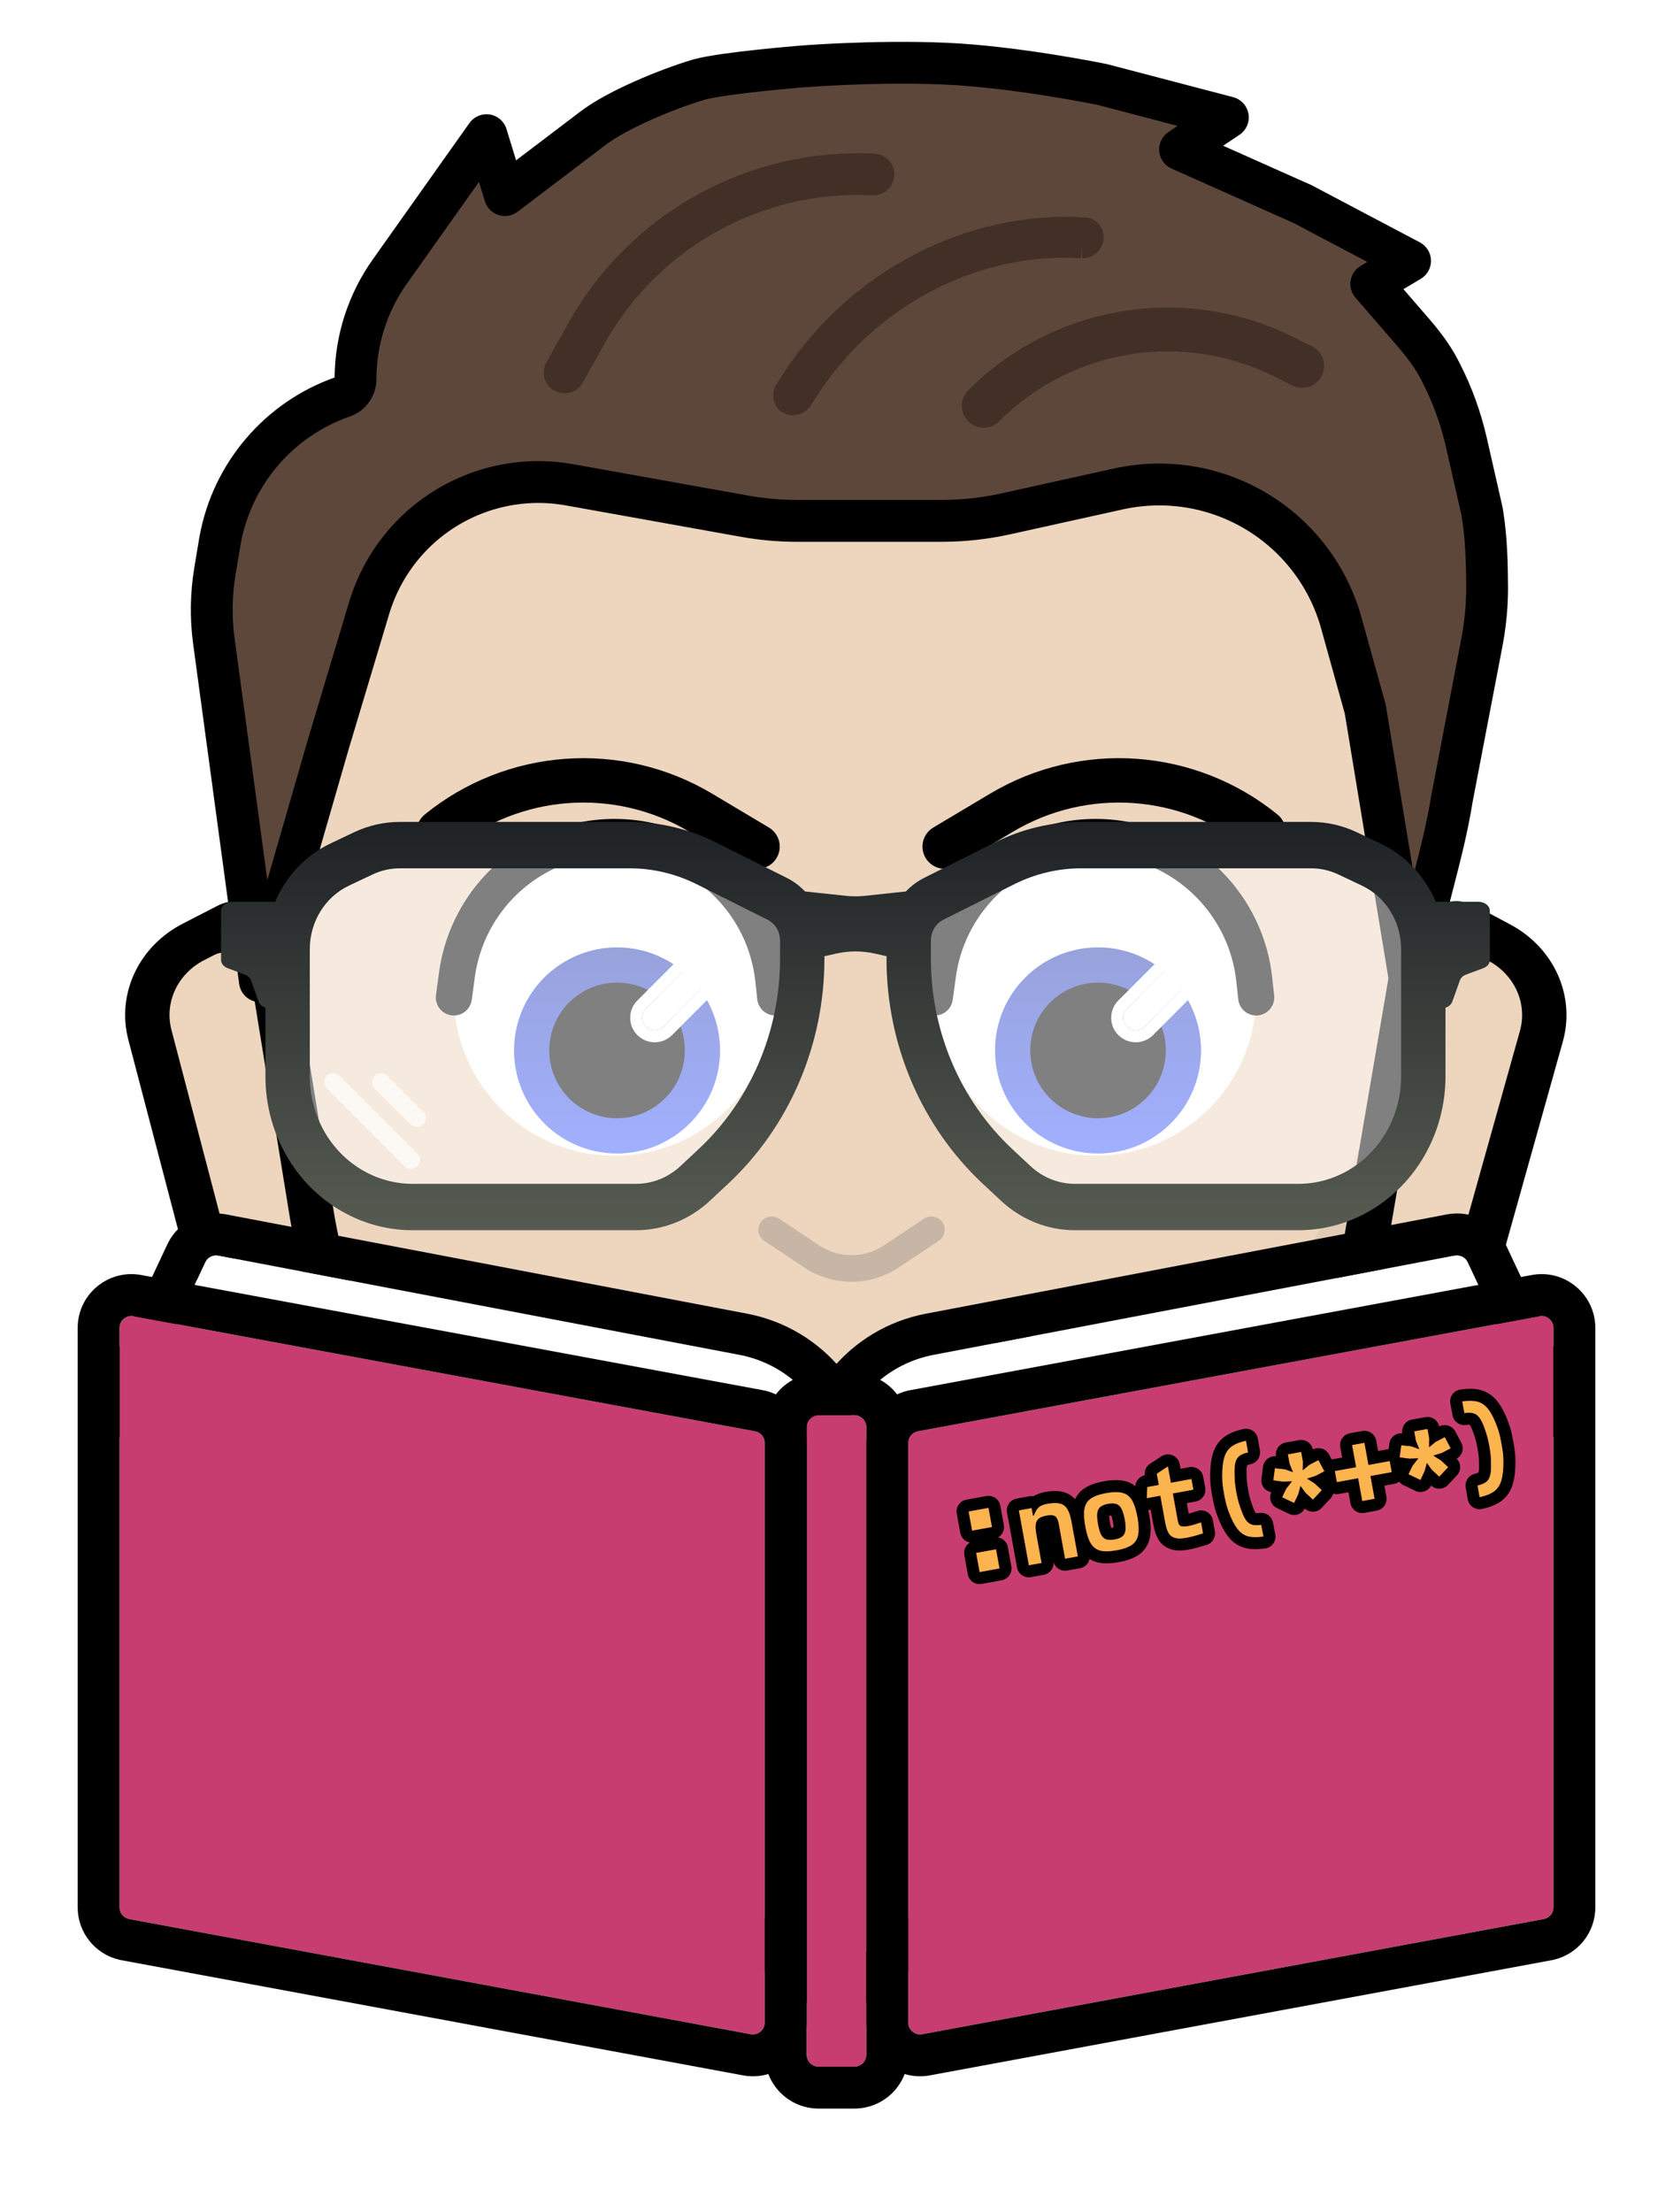 <svg width="280" height="370" viewBox="0 0 280 370" fill="none" xmlns="http://www.w3.org/2000/svg">
<g filter="url(#filter0_d_4026_5)">
<path d="M267 222.149C267 216.698 262.208 212.542 256.879 213.219L256.361 213.3L254.558 213.634L252.028 208.245L261.56 174.251C263.7 166.615 260.103 158.582 252.792 154.676L249.346 152.834V148.376C249.346 147.541 248.491 146.864 247.437 146.864H243.676C244.762 142.624 245.789 138.394 246.449 134.229L251.432 108.241L251.655 106.998C252.11 104.297 252.365 101.553 252.388 98.792L252.389 98.154C252.37 94.129 252.255 89.892 251.621 85.766L251.487 84.941L251.45 84.757L248.829 73.239C247.841 68.899 246.316 64.706 244.295 60.754L243.885 59.967C242.706 57.754 241.243 55.788 239.755 54.013L239.116 53.263L234.884 48.372L237.786 46.649C238.875 46.003 239.53 44.818 239.498 43.552C239.466 42.286 238.753 41.136 237.633 40.545L219.633 31.045L219.425 30.943L204.709 24.382L207.447 22.548C208.591 21.782 209.18 20.415 208.951 19.058C208.736 17.785 207.84 16.741 206.632 16.328L206.387 16.254L185.387 10.754C185.328 10.739 185.267 10.725 185.208 10.713L185.207 10.712C185.206 10.712 185.205 10.712 185.204 10.712C185.202 10.711 185.198 10.711 185.194 10.71C185.186 10.708 185.174 10.705 185.159 10.702C185.129 10.696 185.085 10.687 185.028 10.676C184.914 10.653 184.747 10.619 184.532 10.576C184.101 10.491 183.476 10.37 182.689 10.223C181.118 9.929 178.898 9.533 176.298 9.121C171.121 8.3 164.343 7.401 158.146 7.143C152.014 6.887 145.908 7.015 141.354 7.205C139.072 7.3 137.169 7.412 135.833 7.499C135.165 7.543 134.638 7.58 134.276 7.607C134.096 7.621 133.956 7.632 133.86 7.64C133.813 7.643 133.776 7.646 133.751 7.648C133.739 7.649 133.728 7.651 133.721 7.651C133.718 7.652 133.715 7.651 133.713 7.651L133.712 7.652C133.71 7.652 133.708 7.652 133.706 7.652C133.699 7.653 133.689 7.654 133.676 7.655C133.649 7.657 133.61 7.66 133.56 7.664C133.458 7.672 133.31 7.685 133.121 7.701C132.743 7.733 132.199 7.781 131.536 7.841C130.211 7.961 128.4 8.134 126.466 8.344C122.99 8.72 118.678 9.255 116.266 9.884L115.81 10.011C113.144 10.806 109.576 12.118 106.14 13.649C102.785 15.144 99.287 16.965 96.884 18.852L86.375 26.823L84.767 21.584C84.375 20.309 83.292 19.367 81.976 19.155C80.742 18.957 79.501 19.433 78.716 20.389L78.565 20.587L62.369 43.431C58.279 49.2 56.059 56.083 56.002 63.15C44.277 67.32 35.658 77.434 33.408 89.661L33.305 90.25L32.522 94.959C31.818 99.187 31.753 103.498 32.328 107.745L37.676 147.223C37.263 147.5 37 147.914 37 148.376V151.254C36.805 151.333 36.612 151.421 36.423 151.519L30.588 154.52C23.21 158.314 19.473 166.292 21.482 173.96L29.782 205.64C29.149 206.273 28.604 207.009 28.174 207.832L28.004 208.176L25.441 213.633L23.639 213.3L23.121 213.219C17.791 212.542 13 216.698 13 222.149V319.081L13.009 319.474C13.183 323.508 16.032 326.937 19.965 327.849L20.361 327.931L124.361 347.19C125.832 347.463 127.271 347.359 128.593 346.96C129.836 350.21 132.908 352.555 136.551 352.734L137 352.745H143L143.463 352.733C147.099 352.549 150.164 350.206 151.406 346.96C152.729 347.359 154.168 347.463 155.639 347.19L259.639 327.931L260.035 327.849C263.968 326.937 266.817 323.508 266.991 319.474L267 319.081V222.149ZM143.389 345.706C143.357 345.712 143.326 345.716 143.294 345.721C143.326 345.716 143.357 345.712 143.389 345.706ZM136.533 345.687C136.506 345.681 136.479 345.676 136.453 345.669L136.446 345.666L136.533 345.687ZM143.566 345.662C143.533 345.672 143.5 345.679 143.466 345.687C143.5 345.679 143.533 345.672 143.566 345.662ZM136.35 345.635C136.317 345.624 136.285 345.611 136.253 345.599C136.285 345.611 136.317 345.624 136.35 345.635ZM143.71 345.615C143.69 345.623 143.67 345.628 143.649 345.635L143.733 345.604L143.71 345.615ZM136.184 345.569C136.15 345.554 136.117 345.538 136.084 345.521C136.117 345.538 136.15 345.554 136.184 345.569ZM143.867 345.548C143.85 345.556 143.832 345.562 143.815 345.569L143.904 345.526L143.867 345.548ZM136.018 345.486C135.986 345.468 135.955 345.448 135.924 345.429C135.955 345.448 135.986 345.468 136.018 345.486ZM144.017 345.468C144.005 345.474 143.993 345.48 143.981 345.486L144.061 345.437L144.017 345.468ZM135.861 345.389C135.855 345.384 135.849 345.38 135.843 345.376L135.801 345.343L135.861 345.389ZM144.157 345.376C144.151 345.38 144.144 345.384 144.138 345.389L144.199 345.342L144.157 345.376ZM144.529 345.032C144.505 345.061 144.479 345.089 144.453 345.116C144.479 345.089 144.505 345.061 144.529 345.032ZM135.412 344.958C135.398 344.939 135.383 344.921 135.369 344.902L135.362 344.893L135.412 344.958ZM144.644 344.883C144.626 344.909 144.606 344.933 144.587 344.958C144.606 344.933 144.626 344.909 144.644 344.883ZM135.315 344.82C135.296 344.789 135.276 344.759 135.258 344.727C135.276 344.759 135.296 344.789 135.315 344.82ZM144.741 344.727C144.723 344.759 144.703 344.789 144.684 344.82C144.703 344.789 144.723 344.759 144.741 344.727ZM135.223 344.66C135.206 344.627 135.19 344.594 135.175 344.561C135.19 344.594 135.206 344.627 135.223 344.66ZM144.824 344.561C144.809 344.594 144.793 344.627 144.776 344.66C144.793 344.627 144.809 344.594 144.824 344.561ZM135.146 344.491C135.133 344.459 135.121 344.427 135.109 344.395C135.121 344.427 135.133 344.459 135.146 344.491ZM144.89 344.395C144.878 344.427 144.866 344.459 144.854 344.491C144.866 344.459 144.878 344.427 144.89 344.395ZM135.082 344.312C135.072 344.278 135.065 344.243 135.057 344.208C135.065 344.243 135.072 344.278 135.082 344.312ZM144.943 344.208C144.935 344.243 144.927 344.277 144.917 344.312C144.927 344.277 144.935 344.243 144.943 344.208ZM126.088 340.339C126.084 340.339 126.081 340.341 126.077 340.341L125.865 340.337C125.94 340.342 126.014 340.342 126.088 340.339ZM126.305 340.317C126.241 340.327 126.177 340.333 126.111 340.337C126.177 340.333 126.241 340.327 126.305 340.317ZM153.888 340.337C153.822 340.333 153.758 340.327 153.694 340.317C153.758 340.327 153.822 340.333 153.888 340.337ZM126.499 340.277C126.453 340.289 126.407 340.298 126.36 340.307C126.407 340.298 126.453 340.289 126.499 340.277ZM153.639 340.307C153.592 340.298 153.546 340.289 153.5 340.277C153.546 340.289 153.592 340.298 153.639 340.307ZM126.679 340.224C126.651 340.234 126.621 340.24 126.593 340.249L126.702 340.212L126.679 340.224ZM153.406 340.249C153.378 340.24 153.349 340.234 153.321 340.224L153.294 340.211L153.406 340.249ZM126.864 340.145C126.834 340.16 126.802 340.171 126.771 340.185L126.891 340.13L126.864 340.145ZM153.229 340.185C153.198 340.172 153.166 340.16 153.136 340.145L153.104 340.128L153.229 340.185ZM127.041 340.049C127.019 340.062 126.996 340.072 126.974 340.085L127.065 340.03L127.041 340.049ZM153.025 340.085C153.003 340.073 152.98 340.062 152.959 340.049L152.929 340.027L153.025 340.085ZM127.206 339.937C127.19 339.949 127.171 339.959 127.154 339.971L127.233 339.912L127.206 339.937ZM152.845 339.971C152.816 339.95 152.787 339.929 152.759 339.907C152.787 339.929 152.816 339.95 152.845 339.971ZM127.359 339.809C127.345 339.822 127.329 339.832 127.314 339.845L127.396 339.769L127.359 339.809ZM152.685 339.845C152.654 339.818 152.624 339.791 152.596 339.763C152.624 339.791 152.654 339.818 152.685 339.845ZM127.541 339.612C127.515 339.643 127.489 339.674 127.461 339.703C127.489 339.674 127.515 339.643 127.541 339.612ZM152.538 339.703C152.511 339.674 152.485 339.643 152.459 339.612C152.485 339.643 152.511 339.674 152.538 339.703ZM127.667 339.44C127.644 339.475 127.622 339.51 127.597 339.543C127.622 339.51 127.644 339.475 127.667 339.44ZM152.403 339.543C152.378 339.51 152.355 339.475 152.332 339.44C152.355 339.475 152.378 339.51 152.403 339.543ZM127.734 339.339C127.728 339.35 127.719 339.361 127.712 339.372L127.762 339.283L127.734 339.339ZM152.287 339.372C152.267 339.338 152.248 339.304 152.229 339.269C152.248 339.304 152.267 339.338 152.287 339.372ZM127.826 339.158C127.823 339.165 127.819 339.172 127.815 339.179L127.849 339.097L127.826 339.158ZM152.184 339.179C152.167 339.143 152.154 339.107 152.14 339.07C152.154 339.107 152.167 339.143 152.184 339.179ZM127.929 338.864C127.917 338.907 127.905 338.948 127.891 338.989C127.905 338.948 127.917 338.907 127.929 338.864ZM152.108 338.989C152.106 338.982 152.102 338.974 152.1 338.967L152.084 338.91L152.108 338.989ZM127.955 338.767C127.954 338.77 127.952 338.774 127.951 338.777L127.963 338.71L127.955 338.767ZM152.048 338.777C152.04 338.742 152.035 338.705 152.029 338.669C152.035 338.705 152.04 338.742 152.048 338.777ZM21.636 321.048C21.578 321.037 21.521 321.024 21.466 321.009C21.521 321.024 21.578 321.037 21.636 321.048ZM258.533 321.009C258.478 321.024 258.422 321.037 258.364 321.048C258.422 321.037 258.478 321.024 258.533 321.009ZM21.23 320.925C21.199 320.912 21.168 320.9 21.138 320.886C21.168 320.9 21.199 320.912 21.23 320.925ZM258.861 320.886C258.831 320.9 258.8 320.912 258.77 320.925C258.8 320.912 258.831 320.9 258.861 320.886ZM21.111 320.872C21.073 320.853 21.035 320.833 20.998 320.812C21.035 320.833 21.073 320.853 21.111 320.872ZM258.982 320.824C258.952 320.842 258.919 320.856 258.888 320.872L258.993 320.815L258.982 320.824ZM20.934 320.771C20.908 320.755 20.883 320.74 20.858 320.723C20.883 320.74 20.908 320.755 20.934 320.771ZM259.119 320.739C259.102 320.751 259.083 320.76 259.065 320.771L259.134 320.728L259.119 320.739ZM20.795 320.676C20.771 320.658 20.748 320.64 20.726 320.621C20.748 320.64 20.771 320.658 20.795 320.676ZM259.249 320.644C259.235 320.655 259.219 320.665 259.204 320.676L259.271 320.624L259.249 320.644ZM20.674 320.577C20.646 320.552 20.618 320.526 20.592 320.5C20.618 320.526 20.646 320.552 20.674 320.577ZM259.37 320.539C259.356 320.552 259.34 320.564 259.325 320.577L259.397 320.51L259.37 320.539ZM20.559 320.466C20.533 320.439 20.508 320.411 20.483 320.383C20.508 320.411 20.533 320.439 20.559 320.466ZM259.516 320.383C259.491 320.411 259.466 320.439 259.44 320.466C259.466 320.439 259.491 320.411 259.516 320.383ZM20.446 320.339C20.425 320.312 20.404 320.285 20.384 320.258C20.404 320.285 20.425 320.312 20.446 320.339ZM259.615 320.258C259.595 320.285 259.574 320.312 259.553 320.339C259.574 320.312 259.595 320.285 259.615 320.258ZM20.342 320.199C20.323 320.171 20.305 320.143 20.288 320.114C20.305 320.143 20.323 320.171 20.342 320.199ZM259.711 320.114C259.694 320.143 259.676 320.171 259.657 320.199C259.676 320.171 259.694 320.143 259.711 320.114ZM20.259 320.065C20.241 320.034 20.225 320.001 20.209 319.969C20.225 320.001 20.241 320.034 20.259 320.065ZM259.79 319.969C259.774 320.001 259.758 320.034 259.74 320.065C259.758 320.034 259.774 320.001 259.79 319.969ZM20.18 319.908C20.168 319.882 20.157 319.856 20.146 319.829C20.157 319.856 20.168 319.882 20.18 319.908ZM259.853 319.829C259.842 319.856 259.831 319.882 259.819 319.908C259.831 319.882 259.842 319.856 259.853 319.829ZM20.116 319.753C20.109 319.732 20.103 319.71 20.096 319.688C20.103 319.71 20.109 319.732 20.116 319.753ZM259.904 319.688C259.897 319.71 259.89 319.732 259.883 319.753C259.89 319.732 259.897 319.71 259.904 319.688ZM133.417 0.659C133.358 0.662 133.296 0.666 133.23 0.671C133.31 0.665 133.385 0.661 133.454 0.658C133.442 0.659 133.43 0.659 133.417 0.659ZM186.752 3.886L186.755 3.887C186.752 3.886 186.747 3.885 186.742 3.884L186.752 3.886ZM186.695 3.873C186.708 3.876 186.719 3.879 186.728 3.881C186.716 3.878 186.701 3.875 186.685 3.871C186.683 3.871 186.681 3.871 186.68 3.871C186.675 3.87 186.671 3.868 186.666 3.867C186.677 3.87 186.687 3.871 186.695 3.873ZM186.564 3.847C186.567 3.847 186.57 3.848 186.574 3.849C186.572 3.848 186.571 3.847 186.569 3.847H186.564ZM186.207 3.785C186.191 3.783 186.175 3.781 186.159 3.779C186.175 3.781 186.191 3.783 186.207 3.785ZM184.535 3.744C184.534 3.744 184.532 3.745 184.531 3.745L184.543 3.744H184.535ZM185.839 3.742C185.828 3.741 185.817 3.739 185.807 3.738C185.799 3.738 185.792 3.738 185.784 3.737C185.802 3.739 185.82 3.741 185.839 3.742ZM184.947 3.717C184.935 3.717 184.923 3.718 184.911 3.719C184.929 3.718 184.948 3.717 184.968 3.717C184.961 3.717 184.954 3.717 184.947 3.717ZM133.017 0.687C132.991 0.69 132.973 0.691 132.968 0.691H132.98C132.984 0.691 132.989 0.69 132.993 0.689C132.999 0.689 133.007 0.688 133.017 0.687ZM133.955 0.656C133.975 0.657 133.991 0.657 134 0.657C134.005 0.657 134.008 0.658 134.011 0.658H134.012C134.01 0.658 134.006 0.657 134.002 0.657C133.994 0.657 133.98 0.657 133.964 0.656C133.948 0.656 133.927 0.655 133.903 0.654H133.901C133.922 0.655 133.941 0.656 133.955 0.656ZM133.499 0.656C133.48 0.657 133.46 0.657 133.439 0.658C133.46 0.657 133.48 0.657 133.499 0.656ZM133.604 0.654C133.588 0.655 133.573 0.655 133.557 0.655C133.537 0.656 133.516 0.657 133.495 0.657C133.549 0.656 133.599 0.655 133.646 0.654C133.632 0.654 133.618 0.654 133.604 0.654ZM274 319.081C274 326.553 268.837 332.995 261.615 334.668L261.534 334.687L261.453 334.703L261.057 334.785L260.985 334.801L260.913 334.813L156.913 354.073C156.276 354.191 155.643 354.268 155.015 354.31C152.167 357.545 148.034 359.623 143.413 359.74L143 359.745H137C132.212 359.745 127.917 357.642 124.985 354.31C124.509 354.278 124.029 354.228 123.547 354.152L123.087 354.073L19.087 334.813L19.015 334.801L18.943 334.785L18.547 334.703L18.466 334.687L18.385 334.668C11.276 333.021 6.162 326.754 6.004 319.431L6 319.081V222.149C6 213.418 12.911 206.561 21.214 206.165L21.667 205.201L21.697 205.138L21.729 205.074L21.898 204.73L21.933 204.661L21.969 204.593C22.035 204.466 22.104 204.341 22.173 204.217L14.711 175.734C11.816 164.684 17.288 153.489 27.386 148.295L30.117 146.889C30.186 146.469 30.282 146.071 30.404 145.693L25.392 108.686C24.722 103.744 24.798 98.729 25.616 93.811L26.399 89.102L26.41 89.038L26.514 88.449L26.523 88.394L26.655 87.708C29.238 74.877 37.675 64.066 49.308 58.384C50.141 51.565 52.654 45.031 56.658 39.383L72.855 16.539L72.988 16.356L73.139 16.158L73.307 15.946L73.531 15.681C75.897 12.987 79.499 11.668 83.086 12.244H83.087L83.455 12.31C85.795 12.773 87.866 14.008 89.376 15.761L92.653 13.275C95.742 10.873 99.831 8.797 103.29 7.256L104.678 6.651C107.923 5.268 111.198 4.083 113.808 3.304L113.932 3.268L114.388 3.141L114.5 3.11L115.084 2.966C118.106 2.255 122.568 1.725 125.712 1.385L128.545 1.093C129.425 1.006 130.226 0.932 130.902 0.87L132.525 0.727H132.526L132.98 0.688L133.058 0.683C133.075 0.681 133.097 0.68 133.121 0.678C133.126 0.677 133.13 0.676 133.135 0.676H133.146C133.157 0.675 133.17 0.673 133.183 0.672H133.184L133.307 0.662L133.753 0.628L135.375 0.515L137.856 0.366C138.812 0.314 139.888 0.261 141.062 0.212L142.885 0.143C147.305 -0.01 152.84 -0.084 158.437 0.149L159.678 0.208C165.907 0.541 172.442 1.423 177.394 2.208L179.321 2.521C181.167 2.829 182.757 3.114 183.975 3.342L185.89 3.71L186.48 3.828L186.562 3.845L186.599 3.854C186.604 3.855 186.611 3.855 186.618 3.856L186.623 3.857L186.666 3.867C186.663 3.867 186.66 3.866 186.656 3.865C186.665 3.867 186.672 3.869 186.68 3.871C186.77 3.891 186.86 3.911 186.949 3.934L187.16 3.982L208.16 9.482L208.415 9.555L208.66 9.629L208.895 9.704L209.231 9.826C212.575 11.097 215.064 13.997 215.787 17.537L215.854 17.894V17.895L215.91 18.276C216.06 19.422 216.019 20.564 215.803 21.664L222.275 24.551L222.496 24.653L222.704 24.755L222.899 24.855L240.899 34.355L241.211 34.525C244.288 36.285 246.272 39.481 246.48 43.02L246.495 43.376V43.377L246.498 43.731C246.481 45.711 245.905 47.61 244.881 49.236L245.084 49.475L245.119 49.516L245.746 50.277C247.116 51.967 248.538 53.923 249.779 56.156L250.062 56.677L250.092 56.732L250.502 57.52L250.526 57.567C252.811 62.035 254.537 66.777 255.654 71.686V71.686L258.275 83.204L258.312 83.378L258.35 83.562L258.396 83.82L258.53 84.644L258.54 84.703C259.256 89.365 259.37 94.031 259.389 98.122V98.165L259.388 98.803L259.387 98.852C259.364 101.61 259.138 104.338 258.739 107.016L258.558 108.16C258.553 108.186 258.549 108.212 258.544 108.238L258.32 109.481L258.306 109.56L253.342 135.451C253.033 137.38 252.654 139.312 252.235 141.228C254.462 142.527 256.346 144.819 256.346 148.376V148.641C266.043 153.963 271.194 164.883 268.438 175.625L268.3 176.142L259.857 206.252C267.675 207.158 274 213.796 274 222.149V319.081Z" fill="white"/>
</g>
<path d="M25.087 173.128C23.48 166.993 26.469 160.611 32.371 157.576L38.207 154.574C39.619 153.848 41.39 154.31 42.2 155.615L45.261 160.545L57.66 217.752C58.107 219.816 56.047 221.583 53.897 220.978L44.457 218.321C39.42 216.903 35.558 213.091 34.302 208.298L25.087 173.128Z" fill="#EDD5BE"/>
<path d="M25.087 173.128C23.48 166.993 26.469 160.611 32.371 157.576L38.207 154.574C39.619 153.848 41.39 154.31 42.2 155.615L45.261 160.545L57.66 217.752C58.107 219.816 56.047 221.583 53.897 220.978L44.457 218.321C39.42 216.903 35.558 213.091 34.302 208.298L25.087 173.128Z" fill="#EDD5BE"/>
<path d="M54.927 205.144C52.697 207.375 50.084 208.752 47.199 209.027C41.643 209.556 36.199 205.886 32.027 199.616L34.302 208.298C35.558 213.091 39.42 216.903 44.457 218.321L53.897 220.978C56.047 221.583 58.107 219.816 57.66 217.752L54.927 205.144Z" fill="#E2CBB4"/>
<path fill-rule="evenodd" clip-rule="evenodd" d="M36.423 151.518C39.599 149.884 43.584 150.923 45.407 153.861C47.639 157.454 49.227 161.366 50.111 165.441L61.298 217.057C62.304 221.702 57.668 225.677 52.83 224.315L43.391 221.659C37.095 219.887 32.267 215.122 30.697 209.13L21.483 173.96C19.474 166.292 23.21 158.314 30.587 154.52L36.423 151.518ZM41.882 162.435C41.791 162.016 41.628 161.615 41.399 161.246C40.263 159.415 37.779 158.768 35.8 159.786L34.155 160.631C29.729 162.908 27.487 167.695 28.692 172.296L37.907 207.466C38.849 211.061 41.745 213.92 45.523 214.983C49.257 216.034 52.834 212.967 52.057 209.382L41.882 162.435Z" fill="black"/>
<path d="M257.97 173.365C259.683 167.255 256.804 160.829 250.955 157.704L245.172 154.614C243.773 153.866 241.995 154.301 241.162 155.594L238.016 160.477L224.632 217.487C224.148 219.545 226.178 221.342 228.339 220.77L237.823 218.257C242.883 216.917 246.811 213.164 248.149 208.391L257.97 173.365Z" fill="#EDD5BE"/>
<path d="M257.97 173.365C259.683 167.255 256.804 160.829 250.955 157.704L245.172 154.614C243.773 153.866 241.995 154.301 241.162 155.594L238.016 160.477L224.632 217.487C224.148 219.545 226.178 221.342 228.339 220.77L237.823 218.257C242.883 216.917 246.811 213.164 248.149 208.391L257.97 173.365Z" fill="#EDD5BE"/>
<path d="M227.584 204.928C229.776 207.193 232.365 208.61 235.244 208.928C240.791 209.541 246.298 205.955 250.577 199.749L248.152 208.396C246.814 213.169 242.886 216.922 237.826 218.263L228.341 220.775C226.181 221.348 224.151 219.55 224.634 217.493L227.584 204.928Z" fill="#E2CBB4"/>
<path fill-rule="evenodd" clip-rule="evenodd" d="M247.009 151.585C243.861 149.904 239.859 150.882 237.985 153.791C235.692 157.35 234.036 161.237 233.083 165.299L221.006 216.737C219.919 221.367 224.486 225.411 229.347 224.124L238.831 221.611C245.157 219.935 250.067 215.244 251.739 209.277L261.56 174.251C263.701 166.615 260.103 158.582 252.792 154.675L247.009 151.585ZM241.362 162.418C241.46 162.001 241.63 161.601 241.865 161.236C243.033 159.423 245.528 158.813 247.489 159.861L249.119 160.732C253.505 163.076 255.664 167.896 254.38 172.478L244.559 207.504C243.556 211.083 240.61 213.898 236.814 214.904C233.063 215.898 229.539 212.776 230.378 209.204L241.362 162.418Z" fill="black"/>
<path d="M69.938 57.664L140.668 31.658L213.343 54.016L238.492 126.756C239.345 137.104 238.891 147.508 237.139 157.761L227.896 202.763C225.453 217.061 219.974 236.764 210.894 248.631C203.871 257.81 195.125 265.785 185.061 272.19L175.783 278.094C167.574 283.317 157.382 285.256 147.568 283.46C143.01 282.626 138.319 282.589 133.747 283.352L133.465 283.399C122.536 285.223 111.277 282.614 102.627 276.253L94.46 270.248C87.465 265.105 81.143 259.245 75.617 252.783C63.18 238.24 55.083 221.007 52.114 202.763L44.73 157.387C43.101 147.38 42.707 137.239 43.555 127.152L69.938 57.664Z" fill="#EDD5BE"/>
<path d="M142.364 282.857C184.699 261.342 217.63 223.373 233.161 177.129L227.896 202.763C225.453 217.061 219.974 236.764 210.894 248.631C203.871 257.81 195.125 265.785 185.061 272.19L175.783 278.094C167.574 283.317 157.382 285.256 147.568 283.46C145.848 283.145 144.109 282.944 142.364 282.857Z" fill="#E2CBB4"/>
<path fill-rule="evenodd" clip-rule="evenodd" d="M140.621 28.259L218.938 58.576L242.194 126.502C243.068 137.109 242.603 147.773 240.807 158.283L232.075 209.387C229.545 224.194 223.342 238.279 213.938 250.569C206.665 260.074 197.608 268.334 187.185 274.967L177.907 280.87C168.868 286.623 157.644 288.757 146.837 286.78C142.741 286.03 138.525 285.997 134.414 286.683L134.133 286.73C122.141 288.731 109.788 285.868 100.297 278.889L92.13 272.884C84.913 267.578 78.391 261.532 72.69 254.866C59.858 239.861 51.504 222.082 48.441 203.26L41.058 157.884C39.389 147.627 38.985 137.232 39.854 126.893L70.5 61.5L140.621 28.259ZM140.716 35.056L70.5 61.5L47.257 127.411C46.43 137.246 46.814 147.134 48.402 156.89L55.786 202.266C58.66 219.932 66.501 236.618 78.544 250.701C83.895 256.958 90.017 262.632 96.79 267.612L104.957 273.618C112.766 279.36 122.93 281.715 132.797 280.069L133.078 280.022C138.114 279.182 143.279 279.222 148.298 280.14C157.119 281.755 166.28 280.012 173.659 275.317L182.936 269.413C192.643 263.237 201.077 255.545 207.85 246.693C216.606 235.249 222.383 222.133 224.739 208.344L233.471 157.24C235.179 147.243 235.622 137.099 234.79 127.01L213.938 58.576L140.716 35.056Z" fill="black"/>
<path fill-rule="evenodd" clip-rule="evenodd" d="M141.77 274.082C140.95 274.082 140.285 273.476 140.285 272.728V265.957C140.285 265.209 140.95 264.603 141.77 264.603C142.59 264.603 143.255 265.209 143.255 265.957V272.728C143.255 273.476 142.59 274.082 141.77 274.082Z" fill="#C7B6A5"/>
<path fill-rule="evenodd" clip-rule="evenodd" d="M169.688 219.5C171.345 219.5 172.688 220.843 172.688 222.5C172.688 230.784 165.972 237.5 157.688 237.5H117.938C116.281 237.5 114.938 236.157 114.938 234.5C114.938 232.843 116.281 231.5 117.938 231.5H157.688C162.658 231.5 166.688 227.471 166.688 222.5C166.688 220.843 168.031 219.5 169.688 219.5Z" fill="black"/>
<path fill-rule="evenodd" clip-rule="evenodd" d="M137.066 208.329C140.364 210.528 144.661 210.528 147.959 208.329L154.642 203.874C155.665 203.192 157.048 203.469 157.73 204.492C158.413 205.516 158.136 206.899 157.113 207.581L150.43 212.036C145.636 215.232 139.389 215.232 134.595 212.036L127.913 207.581C126.889 206.899 126.613 205.516 127.295 204.492C127.977 203.469 129.36 203.192 130.384 203.874L137.066 208.329Z" fill="#C7B6A5"/>
<circle cx="183.352" cy="166.44" r="26.893" fill="white"/>
<circle cx="183.772" cy="175.728" r="17.228" fill="#4361FF"/>
<circle cx="183.772" cy="175.728" r="17.228" fill="url(#paint0_linear_4026_5)" fill-opacity="0.7"/>
<circle cx="183.772" cy="175.728" r="11.345" fill="black"/>
<path d="M156.051 169.854C157.704 170.08 159.227 168.922 159.453 167.269L159.972 163.46C161.076 155.368 166.283 148.42 173.741 145.091C179.42 142.555 185.884 142.367 191.707 144.563C200.062 147.713 205.949 155.299 206.914 164.171L207.241 167.187C207.422 168.846 208.913 170.044 210.571 169.864C212.23 169.684 213.429 168.193 213.248 166.534L212.921 163.518C211.71 152.377 204.32 142.861 193.839 138.909C186.529 136.153 178.414 136.388 171.278 139.573C161.911 143.755 155.371 152.48 153.985 162.644L153.466 166.452C153.24 168.106 154.398 169.629 156.051 169.854Z" fill="black"/>
<path fill-rule="evenodd" clip-rule="evenodd" d="M188.59 171.751C187.769 170.931 187.769 169.6 188.59 168.78L196.153 161.216C196.974 160.396 198.304 160.396 199.125 161.216C199.945 162.037 199.945 163.367 199.125 164.188L191.561 171.751C190.741 172.572 189.41 172.572 188.59 171.751Z" fill="white"/>
<path fill-rule="evenodd" clip-rule="evenodd" d="M187.176 173.165C185.574 171.564 185.574 168.967 187.176 167.366L194.739 159.802C196.341 158.201 198.937 158.201 200.539 159.802C202.14 161.404 202.14 164 200.539 165.602L192.975 173.165C191.374 174.767 188.777 174.767 187.176 173.165ZM188.59 168.78C187.769 169.6 187.769 170.931 188.59 171.751C189.41 172.572 190.741 172.572 191.561 171.751L199.125 164.188C199.945 163.367 199.945 162.037 199.125 161.216C198.304 160.396 196.974 160.396 196.153 161.216L188.59 168.78Z" fill="white"/>
<path fill-rule="evenodd" clip-rule="evenodd" d="M154.915 143.529C155.965 145.29 158.244 145.867 160.005 144.817L169.511 139.15C182.011 131.699 197.834 132.848 209.126 142.028C210.717 143.322 213.055 143.08 214.348 141.49C215.642 139.899 215.4 137.561 213.809 136.267C200.099 125.121 180.887 123.725 165.709 132.773L156.203 138.44C154.442 139.489 153.866 141.768 154.915 143.529Z" fill="black"/>
<circle cx="102.852" cy="166.44" r="26.893" fill="white"/>
<circle cx="103.272" cy="175.728" r="17.228" fill="#4361FF"/>
<circle cx="103.272" cy="175.728" r="17.228" fill="url(#paint1_linear_4026_5)" fill-opacity="0.7"/>
<circle cx="103.272" cy="175.728" r="11.345" fill="black"/>
<path d="M75.551 169.854C77.204 170.08 78.727 168.922 78.953 167.269L79.472 163.46C80.576 155.368 85.783 148.42 93.241 145.091C98.921 142.555 105.384 142.367 111.207 144.563C119.562 147.713 125.449 155.299 126.414 164.171L126.742 167.187C126.922 168.846 128.413 170.044 130.072 169.864C131.73 169.684 132.929 168.193 132.749 166.534L132.421 163.518C131.21 152.377 123.82 142.861 113.339 138.909C106.029 136.153 97.914 136.388 90.778 139.573C81.411 143.755 74.871 152.48 73.485 162.644L72.966 166.452C72.74 168.106 73.898 169.629 75.551 169.854Z" fill="black"/>
<path fill-rule="evenodd" clip-rule="evenodd" d="M108.09 171.751C107.269 170.931 107.269 169.6 108.09 168.78L115.653 161.216C116.474 160.396 117.804 160.396 118.625 161.216C119.445 162.037 119.445 163.367 118.625 164.188L111.061 171.751C110.241 172.572 108.91 172.572 108.09 171.751Z" fill="white"/>
<path fill-rule="evenodd" clip-rule="evenodd" d="M106.676 173.165C105.074 171.564 105.074 168.967 106.676 167.366L114.239 159.802C115.841 158.201 118.437 158.201 120.039 159.802C121.64 161.404 121.64 164 120.039 165.602L112.475 173.165C110.874 174.767 108.277 174.767 106.676 173.165ZM108.09 168.78C107.269 169.6 107.269 170.931 108.09 171.751C108.91 172.572 110.241 172.572 111.061 171.751L118.625 164.188C119.445 163.367 119.445 162.037 118.625 161.216C117.804 160.396 116.474 160.396 115.653 161.216L108.09 168.78Z" fill="white"/>
<path fill-rule="evenodd" clip-rule="evenodd" d="M129.975 143.529C128.925 145.29 126.647 145.867 124.886 144.817L115.38 139.15C102.88 131.699 87.056 132.848 75.765 142.028C74.174 143.322 71.836 143.08 70.543 141.49C69.249 139.899 69.49 137.561 71.081 136.267C84.792 125.121 104.004 123.725 119.181 132.773L128.687 138.44C130.449 139.489 131.025 141.768 129.975 143.529Z" fill="black"/>
<path d="M35.796 107.276L43.499 164.14L54.999 124.331L61.782 101.711C62.589 99.018 63.777 96.454 65.308 94.097C71.787 84.124 83.61 79.005 95.316 81.103L124.623 86.356C127.535 86.878 130.487 87.14 133.445 87.14H157.541C161.169 87.14 164.786 86.746 168.329 85.963L187.199 81.793C198.744 79.243 210.747 83.346 218.313 92.43C221.18 95.872 223.283 99.883 224.482 104.199L228.499 118.651L235.999 164.14C237.999 153.14 241.499 143.14 242.999 133.64L247.994 107.583C248.588 104.481 248.903 101.329 248.889 98.171C248.869 93.908 248.738 89.617 248.038 85.534L245.416 74.017C244.431 69.69 242.876 65.519 240.795 61.612C239.625 59.415 238.098 57.436 236.469 55.554L229.499 47.5L235.999 43.64L217.999 34.14L197.499 25L205.499 19.64L184.499 14.14C184.499 14.14 169.999 11.14 157.999 10.64C145.999 10.14 133.999 11.14 133.999 11.14C133.999 11.14 120.642 12.221 116.81 13.365C111.797 14.861 103.103 18.395 98.999 21.64L84.499 32.64L81.42 22.612L65.224 45.455C61.5 50.709 59.499 56.989 59.499 63.429C59.499 64.753 58.659 65.932 57.408 66.366C46.571 70.124 38.639 79.51 36.757 90.824L35.974 95.534C35.328 99.417 35.268 103.375 35.796 107.276Z" fill="#5D473B"/>
<path d="M141.353 7.206C145.907 7.016 152.013 6.888 158.145 7.143C164.342 7.401 171.12 8.301 176.298 9.122C178.897 9.534 181.117 9.929 182.689 10.223C183.475 10.37 184.101 10.492 184.532 10.577C184.747 10.619 184.914 10.653 185.028 10.676C185.085 10.688 185.129 10.696 185.159 10.703C185.174 10.706 185.186 10.709 185.194 10.71C185.198 10.711 185.201 10.712 185.204 10.712C185.205 10.713 185.206 10.712 185.207 10.712L185.208 10.713C185.207 10.72 185.185 10.825 184.829 12.547L185.209 10.713C185.268 10.726 185.328 10.739 185.386 10.754L206.386 16.254L206.631 16.329C207.84 16.741 208.736 17.785 208.951 19.058C209.18 20.416 208.591 21.782 207.447 22.548L204.709 24.382L219.424 30.944L219.632 31.045L237.632 40.545C238.752 41.136 239.466 42.286 239.498 43.552C239.529 44.818 238.875 46.003 237.786 46.65L234.883 48.373L239.116 53.263L239.755 54.013C241.243 55.788 242.706 57.754 243.884 59.967L244.295 60.754C246.316 64.706 247.841 68.9 248.829 73.24L251.45 84.757L251.487 84.942L251.621 85.766C252.255 89.892 252.37 94.129 252.388 98.155L252.387 98.792C252.364 101.554 252.109 104.297 251.655 106.998L251.431 108.242L246.449 134.229C245.667 139.161 244.377 144.184 243.075 149.207C241.756 154.294 240.416 159.416 239.443 164.766C239.138 166.441 237.673 167.654 235.97 167.64C234.268 167.626 232.822 166.389 232.546 164.709L225.076 119.407L221.11 105.136C220.11 101.538 218.404 98.177 216.094 95.249L215.624 94.67C209 86.718 198.554 83.058 188.436 85.109L187.955 85.21L169.084 89.38C165.293 90.218 161.423 90.64 157.541 90.64H133.445C130.676 90.64 127.911 90.425 125.176 89.998L124.006 89.801L94.698 84.548C84.54 82.728 74.28 87.072 68.514 95.594L68.244 96.003C66.978 97.952 65.979 100.061 65.272 102.273L65.134 102.716L58.361 125.301L58.362 125.302L46.862 165.112C46.403 166.701 44.893 167.752 43.243 167.631C41.696 167.518 40.422 166.403 40.086 164.914L40.031 164.61L32.328 107.746C31.752 103.498 31.818 99.188 32.521 94.959L33.304 90.251L33.408 89.662C35.658 77.434 44.276 67.32 56.002 63.151C56.058 56.083 58.279 49.2 62.369 43.431L78.565 20.587L78.716 20.389C79.501 19.433 80.741 18.957 81.975 19.156C83.292 19.367 84.375 20.309 84.766 21.584L86.375 26.824L96.883 18.852C99.287 16.965 102.785 15.144 106.139 13.65C109.576 12.119 113.144 10.807 115.809 10.011L116.265 9.884C118.677 9.256 122.99 8.72 126.465 8.344C128.4 8.135 130.211 7.962 131.536 7.841C132.199 7.781 132.743 7.734 133.121 7.702C133.31 7.686 133.458 7.673 133.559 7.665C133.61 7.66 133.649 7.658 133.675 7.656C133.689 7.655 133.699 7.653 133.706 7.653C133.708 7.653 133.71 7.653 133.712 7.653L133.713 7.652C133.714 7.652 133.717 7.652 133.72 7.652C133.727 7.651 133.738 7.65 133.751 7.649C133.776 7.647 133.813 7.644 133.86 7.64C133.956 7.633 134.095 7.621 134.276 7.608C134.638 7.581 135.165 7.543 135.833 7.499C137.168 7.412 139.071 7.301 141.353 7.206ZM63 63.429C62.999 66.158 61.322 68.594 58.801 69.582L58.554 69.672C49.077 72.959 42.102 81.091 40.292 90.929L40.21 91.399L39.426 96.108C38.838 99.646 38.783 103.252 39.264 106.806L44.74 147.231L51.636 123.36L51.647 123.326L58.429 100.707L58.603 100.143C59.499 97.337 60.768 94.662 62.374 92.19L62.717 91.671C70.032 80.86 83.046 75.348 95.933 77.658L125.241 82.911L126.257 83.082C128.635 83.453 131.038 83.64 133.445 83.64H157.541C160.915 83.64 164.279 83.273 167.574 82.545L186.444 78.376L187.046 78.249C199.682 75.686 212.729 80.258 221.003 90.19L221.589 90.913C224.475 94.57 226.605 98.767 227.854 103.261L231.872 117.714L231.917 117.897C231.93 117.958 231.943 118.02 231.953 118.082L236.6 146.272C237.799 141.631 238.878 137.296 239.542 133.094L239.562 132.982L244.556 106.924L244.753 105.836C245.119 103.659 245.333 101.469 245.38 99.281L245.388 98.187C245.369 93.986 245.237 89.963 244.6 86.205L242.004 74.793C241.145 71.021 239.82 67.376 238.063 63.941L237.706 63.257C236.837 61.626 235.706 60.08 234.395 58.516L233.823 57.844L226.852 49.791C226.174 49.007 225.879 47.963 226.045 46.94C226.211 45.917 226.821 45.02 227.713 44.491L228.841 43.82L216.473 37.292L196.074 28.197C194.91 27.678 194.121 26.568 194.012 25.298C193.904 24.029 194.493 22.801 195.551 22.092L197.095 21.057L183.708 17.55C183.688 17.546 183.665 17.542 183.639 17.537C183.535 17.515 183.378 17.484 183.173 17.444C182.764 17.363 182.163 17.246 181.403 17.104C179.881 16.82 177.726 16.435 175.201 16.035C170.128 15.23 163.656 14.379 157.853 14.137C151.985 13.893 146.091 14.014 141.645 14.2C139.427 14.292 137.58 14.4 136.291 14.485C135.647 14.527 135.142 14.563 134.8 14.588C134.63 14.601 134.5 14.612 134.414 14.619C134.371 14.622 134.339 14.625 134.318 14.626C134.308 14.627 134.3 14.628 134.296 14.628H134.29L134.282 14.629H134.273C134.267 14.63 134.258 14.631 134.247 14.632C134.223 14.634 134.185 14.637 134.137 14.641C134.041 14.649 133.899 14.661 133.715 14.676C133.348 14.707 132.817 14.754 132.169 14.813C130.87 14.931 129.102 15.099 127.218 15.303C123.534 15.702 119.845 16.192 118.128 16.631L117.811 16.719C115.463 17.42 112.178 18.623 108.988 20.044C105.945 21.4 103.23 22.849 101.503 24.131L101.171 24.386L101.115 24.429L86.615 35.429C85.704 36.12 84.513 36.322 83.425 35.971C82.337 35.62 81.489 34.76 81.153 33.667L80.161 30.438L68.08 47.479C64.775 52.141 63 57.715 63 63.429Z" fill="black"/>
<path d="M95.145 54.012C105.458 35.612 125.309 24.647 146.375 25.712C148.297 25.809 149.776 27.446 149.679 29.368C149.582 31.29 147.945 32.77 146.023 32.672C127.601 31.741 110.243 41.331 101.225 57.42L97.525 64.022C96.613 65.648 94.591 66.26 92.94 65.441L92.781 65.358C91.102 64.417 90.504 62.293 91.445 60.614L95.145 54.012Z" fill="#423027"/>
<path d="M130.947 62.726C142.055 45.424 161.827 35.103 181.636 36.375C183.618 36.503 184.997 38.269 184.682 40.208C184.4 41.945 182.846 43.25 181.087 43.223L181.045 41.22L180.916 43.216C163.75 42.114 146.455 51.082 136.723 66.241L135.722 67.8C134.807 69.225 132.876 69.953 131.208 69.127L131.048 69.042C129.243 68.028 128.967 65.81 129.946 64.284L130.947 62.726Z" fill="#423027"/>
<path d="M162.038 65.294C176.42 50.913 198.391 47.347 216.582 56.443L219.582 57.944C221.393 58.849 222.127 61.051 221.222 62.862C220.316 64.673 218.115 65.407 216.304 64.502L213.303 63.002C197.934 55.317 179.373 58.329 167.223 70.479C165.791 71.911 163.47 71.911 162.038 70.479C160.607 69.047 160.607 66.726 162.038 65.294Z" fill="#423027"/>
<g filter="url(#filter1_d_4026_5)">
<path d="M59.66 138.039H111.16L132.16 147.539L133.66 164.539L126.66 184.039L112.66 197.539L90.16 198.539L58.66 196.039L48.66 184.539L47.66 167.539L50.16 145.039L59.66 138.039Z" fill="white" fill-opacity="0.5"/>
<path d="M227.66 138.039H176.16L155.16 147.539L153.66 164.539L160.66 184.039L174.66 197.539L197.16 198.539L228.66 196.039L238.66 184.539L239.66 167.539L237.16 145.039L227.66 138.039Z" fill="white" fill-opacity="0.5"/>
<path fill-rule="evenodd" clip-rule="evenodd" d="M105.379 133.5C110.368 133.5 115.295 134.668 119.796 136.919L131.645 142.845C132.811 143.428 133.849 144.208 134.73 145.134L141.598 145.867C142.645 145.979 143.701 145.979 144.748 145.867L151.614 145.134C152.496 144.207 153.535 143.428 154.701 142.845L166.549 136.919C171.05 134.668 175.977 133.5 180.967 133.5H219.416C222.059 133.5 224.671 134.09 227.078 135.23L231.021 137.099C235.235 139.095 238.49 142.613 240.307 146.864H247.437C248.491 146.864 249.346 147.541 249.346 148.376V156.598C249.346 157.183 248.919 157.715 248.251 157.965L245.358 159.044C244.859 159.23 244.486 159.579 244.336 160L243.056 163.583C242.89 164.046 242.462 164.407 241.921 164.576V176.076C241.921 185.504 236.989 194.177 229.066 198.681C225.458 200.732 221.416 201.807 217.309 201.807H179.894C175.333 201.807 170.933 200.051 167.531 196.876L164.487 194.035C154.233 184.463 148.37 170.773 148.37 156.4V155.968L146.456 155.534C144.294 155.044 142.05 155.044 139.889 155.534L137.976 155.968V156.4C137.976 170.773 132.113 184.463 121.858 194.035L118.814 196.876C115.413 200.051 111.012 201.807 106.452 201.807H69.037C64.93 201.807 60.888 200.732 57.279 198.681C49.357 194.177 44.425 185.504 44.425 176.076V164.576C43.883 164.407 43.455 164.046 43.289 163.583L42.01 160C41.859 159.579 41.486 159.23 40.986 159.044L38.095 157.965C37.426 157.715 37 157.183 37 156.598V148.376C37 147.541 37.855 146.864 38.909 146.864H46.039C47.855 142.613 51.111 139.095 55.325 137.099L59.268 135.23C61.675 134.09 64.287 133.5 66.93 133.5H105.379ZM66.93 141.262C65.344 141.262 63.776 141.616 62.332 142.3L58.39 144.168C54.407 146.055 51.85 150.203 51.85 154.773V176.076C51.85 182.66 55.294 188.716 60.826 191.861C63.346 193.294 66.169 194.045 69.037 194.045H106.452C109.188 194.045 111.828 192.991 113.869 191.086L116.913 188.245C125.59 180.145 130.551 168.561 130.551 156.4V153.348C130.551 151.853 129.73 150.492 128.44 149.847L116.593 143.922C113.092 142.171 109.26 141.262 105.379 141.262H66.93ZM180.967 141.262C177.086 141.262 173.254 142.171 169.753 143.922L157.905 149.847C156.616 150.492 155.795 151.853 155.795 153.348V156.4C155.795 168.561 160.756 180.145 169.433 188.245L172.477 191.086C174.517 192.991 177.157 194.045 179.894 194.045H217.309C220.177 194.045 223 193.294 225.52 191.861C231.052 188.716 234.496 182.66 234.496 176.076V154.773C234.496 150.203 231.938 146.055 227.956 144.168L224.013 142.3C222.569 141.616 221.001 141.262 219.416 141.262H180.967Z" fill="url(#paint2_linear_4026_5)"/>
<path d="M56.842 175.978L56.728 175.876C56.139 175.395 55.27 175.429 54.721 175.978C54.172 176.528 54.138 177.397 54.618 177.986L54.721 178.1L67.721 191.1C68.307 191.686 69.257 191.686 69.842 191.1C70.428 190.514 70.428 189.564 69.842 188.978L56.842 175.978Z" fill="white" fill-opacity="0.7"/>
<path d="M64.842 175.978L64.728 175.875C64.139 175.395 63.27 175.429 62.721 175.978C62.172 176.528 62.138 177.397 62.618 177.986L62.721 178.1L68.721 184.1C69.307 184.686 70.257 184.686 70.842 184.1C71.428 183.514 71.428 182.564 70.842 181.978L64.842 175.978Z" fill="white" fill-opacity="0.7"/>
</g>
<path d="M140 246.295C140 236.693 133.175 228.445 123.742 226.648L36.525 210.036C35.628 209.865 34.728 210.324 34.34 211.151L24.158 232.843C23.771 233.669 23.991 234.652 24.693 235.233L136.724 328.032C138.028 329.112 140 328.184 140 326.492V246.295Z" fill="white"/>
<path d="M37.456 203.096C33.672 202.54 29.944 204.442 28.174 207.832L28.004 208.176L17.821 229.869L17.666 230.219C16.191 233.74 17.103 237.816 19.938 240.373L20.227 240.624L132.259 333.423C138.126 338.282 147 334.109 147 326.491V246.295C147 233.332 137.786 222.198 125.052 219.773L37.835 203.159L37.456 203.096ZM140 326.491C140 328.131 138.15 329.053 136.849 328.127L136.725 328.031L24.692 235.233C24.034 234.688 23.8 233.79 24.093 233L24.158 232.843L34.341 211.15C34.729 210.324 35.628 209.864 36.525 210.035L123.742 226.649L124.183 226.737C133.387 228.703 140 236.843 140 246.295V326.491Z" fill="black"/>
<path d="M140 246.295C140 236.693 146.825 228.445 156.258 226.648L243.475 210.036C244.372 209.865 245.271 210.324 245.66 211.151L255.842 232.843C256.229 233.669 256.009 234.652 255.307 235.233L143.276 328.032C141.972 329.112 140 328.184 140 326.492V246.295Z" fill="white"/>
<path d="M242.544 203.096C246.328 202.54 250.056 204.442 251.826 207.832L251.996 208.176L262.179 229.869L262.334 230.219C263.809 233.74 262.897 237.816 260.062 240.373L259.772 240.624L147.741 333.423C141.874 338.282 133 334.109 133 326.491V246.295C133 233.332 142.214 222.198 154.948 219.773L242.165 203.159L242.544 203.096ZM140 326.491C140 328.131 141.85 329.053 143.151 328.127L143.275 328.031L255.308 235.233C255.966 234.688 256.2 233.79 255.907 233L255.842 232.843L245.659 211.15C245.271 210.324 244.372 209.864 243.475 210.035L156.258 226.649L155.817 226.737C146.613 228.703 140 236.843 140 246.295V326.491Z" fill="black"/>
<path d="M135 238.745C135 237.641 135.895 236.745 137 236.745H143C144.105 236.745 145 237.641 145 238.745V343.745C145 344.85 144.105 345.745 143 345.745H137C135.895 345.745 135 344.85 135 343.745V238.745Z" fill="#C73D70"/>
<path d="M135.011 343.949C135.106 344.891 135.854 345.639 136.796 345.734L137 345.745H143L143.204 345.734C144.146 345.639 144.894 344.891 144.989 343.949L145 343.745V238.745C145 237.71 144.213 236.858 143.204 236.756L143 236.745V229.745C147.971 229.745 152 233.775 152 238.745V343.745C152 348.716 147.971 352.745 143 352.745H137C132.185 352.745 128.253 348.964 128.012 344.208L128 343.745V238.745C128 233.775 132.029 229.745 137 229.745V236.745L136.796 236.756C135.787 236.858 135 237.71 135 238.745V343.745L135.011 343.949ZM143 229.745V236.745H137V229.745H143Z" fill="black"/>
<path d="M128 241.409C128 240.445 127.312 239.618 126.364 239.442L22.364 220.183C21.135 219.955 20 220.899 20 222.15V319.082C20 320.046 20.688 320.873 21.636 321.048L125.636 340.307C126.865 340.535 128 339.591 128 338.341L128 241.409Z" fill="#C73D70"/>
<path d="M20 319.081V222.15C20 220.899 21.135 219.955 22.364 220.183L126.364 239.442C127.312 239.618 128 240.445 128 241.409V338.341C128 339.513 127.003 340.416 125.865 340.337L125.636 340.308L21.636 321.048C20.747 320.883 20.087 320.147 20.008 319.261L20 319.081ZM13 319.081C13 323.284 15.905 326.908 19.965 327.849L20.361 327.931L124.361 347.191C129.894 348.215 135 343.968 135 338.341V241.409C135 237.071 131.905 233.35 127.639 232.56L23.639 213.3L23.121 213.219C17.791 212.542 13 216.698 13 222.15V319.081Z" fill="black"/>
<path d="M152 241.409C152 240.445 152.688 239.618 153.636 239.442L257.636 220.183C258.865 219.955 260 220.899 260 222.15V319.082C260 320.046 259.312 320.873 258.364 321.048L154.364 340.307C153.135 340.535 152 339.591 152 338.341V241.409Z" fill="#C73D70"/>
<path d="M260 319.081V222.15C260 220.899 258.865 219.955 257.636 220.183L153.636 239.442C152.688 239.618 152 240.445 152 241.409V338.341C152 339.513 152.997 340.416 154.135 340.337L154.364 340.308L258.364 321.048C259.253 320.883 259.913 320.147 259.992 319.261L260 319.081ZM267 319.081C267 323.284 264.095 326.908 260.035 327.849L259.639 327.931L155.639 347.191C150.106 348.215 145 343.968 145 338.341V241.409C145 237.071 148.095 233.35 152.361 232.56L256.361 213.3L256.879 213.219C262.208 212.542 267 216.698 267 222.15V319.081Z" fill="black"/>
<path d="M163.358 259.78L166.708 259.171L167.295 262.397L163.945 263.007L163.358 259.78ZM162.097 252.851L165.447 252.242L166.034 255.468L162.684 256.078L162.097 252.851Z" fill="#FBB44E"/>
<path d="M170.509 252.669L172.66 252.278L172.891 253.547L173.032 253.521C173.256 252.886 173.525 252.43 173.839 252.154C174.154 251.878 174.634 251.682 175.28 251.564C176.174 251.402 176.882 251.388 177.404 251.524C177.925 251.648 178.332 251.95 178.626 252.431C178.929 252.898 179.168 253.607 179.341 254.559L180.399 260.378L178.248 260.769L177.183 254.915C177.066 254.269 176.862 253.851 176.572 253.66C176.295 253.468 175.827 253.432 175.168 253.552C174.592 253.656 174.161 253.82 173.873 254.042C173.598 254.262 173.426 254.585 173.357 255.01C173.298 255.422 173.334 255.986 173.465 256.703L174.334 261.481L172.183 261.872L170.509 252.669Z" fill="#FBB44E"/>
<path d="M186.874 259.364C185.734 259.571 184.827 259.591 184.153 259.422C183.476 259.241 182.942 258.841 182.55 258.22C182.167 257.585 181.861 256.639 181.632 255.381C181.402 254.112 181.353 253.113 181.488 252.384C181.634 251.653 181.987 251.091 182.547 250.697C183.117 250.29 183.978 249.982 185.129 249.772C186.281 249.563 187.19 249.549 187.854 249.732C188.529 249.901 189.057 250.303 189.44 250.937C189.834 251.57 190.147 252.521 190.378 253.79C190.606 255.048 190.648 256.042 190.501 256.773C190.365 257.49 190.011 258.052 189.442 258.46C188.87 258.855 188.014 259.156 186.874 259.364ZM183.783 254.99C183.925 255.766 184.098 256.353 184.305 256.753C184.52 257.139 184.797 257.392 185.135 257.513C185.484 257.631 185.953 257.637 186.541 257.53C187.128 257.423 187.559 257.254 187.833 257.022C188.118 256.788 188.288 256.453 188.342 256.019C188.406 255.57 188.368 254.957 188.227 254.182C188.083 253.394 187.903 252.802 187.685 252.404C187.478 252.004 187.201 251.745 186.851 251.627C186.511 251.494 186.048 251.481 185.46 251.588C184.872 251.695 184.437 251.872 184.153 252.117C183.88 252.349 183.711 252.69 183.647 253.139C183.595 253.585 183.64 254.202 183.783 254.99Z" fill="#FBB44E"/>
<path d="M198.599 257.268C197.752 257.421 197.091 257.426 196.616 257.282C196.14 257.138 195.787 256.862 195.555 256.455C195.321 256.036 195.134 255.445 194.995 254.681L194.187 250.238L191.912 250.651L192.005 248.758L193.927 248.409L193.587 246.54L195.475 245.304L195.972 248.037L199.41 247.411L199.741 249.227L196.303 249.853L197.098 254.225C197.167 254.602 197.246 254.872 197.337 255.038C197.44 255.201 197.604 255.305 197.831 255.349C198.069 255.391 198.411 255.371 198.858 255.29C199.364 255.198 200.085 254.993 201.024 254.677L201.36 256.528C200.166 256.904 199.245 257.15 198.599 257.268Z" fill="#FBB44E"/>
<path d="M211.468 257.058C210.462 257.204 209.636 257.203 208.99 257.053C208.355 256.901 207.803 256.571 207.334 256.061C206.865 255.551 206.41 254.79 205.971 253.777C205.699 253.147 205.484 252.566 205.327 252.036C205.17 251.506 205.014 250.818 204.86 249.972C204.706 249.126 204.609 248.427 204.57 247.875C204.53 247.324 204.527 246.705 204.56 246.019C204.614 244.916 204.771 244.044 205.031 243.402C205.291 242.759 205.697 242.254 206.249 241.887C206.801 241.519 207.568 241.228 208.549 241.013L208.891 242.991C208.295 243.124 207.837 243.304 207.514 243.533C207.201 243.748 206.973 244.062 206.829 244.477C206.698 244.89 206.63 245.448 206.624 246.154C206.629 246.845 206.651 247.436 206.692 247.926C206.73 248.405 206.807 248.962 206.923 249.597C207.038 250.231 207.163 250.785 207.298 251.259C207.431 251.72 207.617 252.276 207.856 252.924C208.109 253.582 208.37 254.081 208.638 254.421C208.918 254.759 209.243 254.973 209.611 255.064C209.994 255.164 210.487 255.172 211.091 255.086L211.468 257.058Z" fill="#FBB44E"/>
<path d="M218.465 249.701L217.662 248.59L217.304 249.93L216.596 251.444L214.581 250.48L215.238 249.086L216.227 247.813L214.707 247.871L213.101 247.653L213.369 245.619L215.078 245.8L216.384 246.273L215.818 244.864L215.533 243.295L217.772 242.887L218.057 244.456L218.038 245.954L219.115 245.065L220.662 244.256L221.659 246.133L220.197 246.909L218.748 247.354L220.045 248.175L221.231 249.289L219.738 250.89L218.465 249.701Z" fill="#FBB44E"/>
<path d="M227.294 247.312L223.733 247.959L223.393 246.091L226.954 245.443L226.281 241.74L228.361 241.362L229.035 245.064L232.596 244.416L232.936 246.285L229.375 246.933L230.068 250.742L227.987 251.12L227.294 247.312Z" fill="#FBB44E"/>
<path d="M239.609 245.855L238.806 244.744L238.448 246.084L237.74 247.597L235.725 246.634L236.382 245.24L237.371 243.967L235.851 244.025L234.245 243.807L234.513 241.773L236.221 241.954L237.528 242.426L236.962 241.017L236.676 239.448L238.916 239.041L239.201 240.61L239.182 242.107L240.259 241.219L241.806 240.41L242.803 242.286L241.341 243.062L239.892 243.508L241.189 244.329L242.375 245.443L240.882 247.044L239.609 245.855Z" fill="#FBB44E"/>
<path d="M247.278 248.503C247.873 248.371 248.327 248.191 248.637 247.965C248.962 247.748 249.19 247.433 249.322 247.02C249.465 246.606 249.539 246.046 249.544 245.341C249.54 244.649 249.519 244.064 249.48 243.585C249.44 243.095 249.361 242.532 249.246 241.898C249.131 241.263 249.007 240.715 248.874 240.253C248.739 239.78 248.552 239.219 248.313 238.57C248.06 237.912 247.793 237.414 247.513 237.076C247.245 236.737 246.92 236.522 246.54 236.434C246.169 236.331 245.682 236.323 245.078 236.408L244.701 234.437C245.695 234.292 246.515 234.295 247.162 234.444C247.808 234.594 248.366 234.924 248.835 235.433C249.304 235.943 249.758 236.704 250.198 237.717C250.47 238.348 250.685 238.928 250.842 239.458C250.999 239.988 251.155 240.676 251.309 241.522C251.463 242.369 251.56 243.068 251.599 243.619C251.639 244.17 251.642 244.789 251.609 245.475C251.555 246.578 251.398 247.45 251.138 248.093C250.878 248.735 250.472 249.24 249.92 249.607C249.379 249.973 248.613 250.264 247.62 250.481L247.278 248.503Z" fill="#FBB44E"/>
<path d="M206.923 249.597C206.837 249.121 206.771 248.689 206.728 248.3L206.692 247.927C206.651 247.436 206.629 246.845 206.624 246.153C206.63 245.448 206.698 244.89 206.83 244.477C206.955 244.114 207.145 243.828 207.401 243.618L207.513 243.533C207.836 243.304 208.296 243.123 208.891 242.991L208.549 241.013C207.568 241.228 206.802 241.519 206.249 241.887L206.049 242.031C205.597 242.382 205.258 242.84 205.031 243.402L204.939 243.653C204.734 244.265 204.608 245.054 204.56 246.019C204.527 246.705 204.53 247.324 204.569 247.875L204.61 248.316C204.661 248.785 204.745 249.337 204.86 249.972L204.975 250.577C205.091 251.152 205.208 251.639 205.326 252.036C205.483 252.566 205.699 253.147 205.971 253.777C206.411 254.79 206.865 255.552 207.334 256.061C207.803 256.571 208.355 256.902 208.989 257.054C209.636 257.203 210.462 257.204 211.467 257.057L211.091 255.086C210.487 255.172 209.993 255.164 209.611 255.064C209.289 254.984 209 254.81 208.746 254.542L208.639 254.422C208.37 254.082 208.109 253.582 207.856 252.924C207.617 252.276 207.43 251.72 207.298 251.259C207.197 250.904 207.101 250.503 207.011 250.057L206.923 249.597ZM251.309 241.523C251.193 240.888 251.077 240.342 250.959 239.885L250.842 239.458C250.685 238.928 250.47 238.347 250.198 237.717C249.813 236.83 249.418 236.137 249.01 235.636L248.835 235.433C248.425 234.987 247.946 234.679 247.4 234.508L247.162 234.445C246.515 234.295 245.695 234.292 244.702 234.437L245.078 236.408C245.682 236.322 246.169 236.331 246.54 236.434C246.92 236.522 247.244 236.737 247.512 237.077C247.792 237.414 248.06 237.912 248.313 238.57C248.553 239.218 248.74 239.78 248.875 240.253C249.007 240.715 249.131 241.263 249.246 241.898L249.325 242.36C249.398 242.809 249.45 243.217 249.481 243.585C249.519 244.064 249.54 244.649 249.545 245.34C249.54 246.046 249.465 246.606 249.321 247.021C249.19 247.433 248.962 247.747 248.637 247.964C248.327 248.191 247.874 248.371 247.278 248.503L247.62 250.481C248.613 250.264 249.38 249.973 249.92 249.608C250.403 249.286 250.775 248.859 251.034 248.327L251.138 248.093C251.366 247.531 251.514 246.792 251.584 245.878L251.609 245.475C251.634 244.961 251.638 244.484 251.622 244.045L251.599 243.619C251.569 243.205 251.507 242.709 251.413 242.129L251.309 241.523ZM185.129 249.773C183.977 249.982 183.116 250.29 182.547 250.697L182.347 250.853C181.902 251.234 181.616 251.744 181.488 252.384L181.446 252.67C181.368 253.367 181.43 254.27 181.632 255.381L181.722 255.838C181.939 256.87 182.215 257.664 182.549 258.219C182.942 258.84 183.476 259.241 184.153 259.422C184.827 259.59 185.734 259.572 186.874 259.364C187.871 259.183 188.652 258.929 189.214 258.603L189.442 258.459C190.011 258.052 190.364 257.49 190.501 256.773C190.629 256.133 190.614 255.292 190.455 254.249L190.377 253.79C190.146 252.521 189.834 251.57 189.439 250.937C189.104 250.382 188.658 250.005 188.1 249.806L187.854 249.732C187.273 249.572 186.505 249.563 185.55 249.703L185.129 249.773L184.771 247.805C186.022 247.578 187.26 247.507 188.339 247.792C188.971 247.95 189.531 248.227 190.012 248.604C190.081 247.715 190.73 246.978 191.605 246.799C191.505 246.041 191.847 245.288 192.492 244.866L194.379 243.63L194.487 243.565C195.029 243.257 195.687 243.218 196.264 243.466C196.88 243.731 197.323 244.287 197.443 244.946L197.582 245.711L199.053 245.443L199.255 245.417C200.266 245.338 201.193 246.034 201.378 247.053L201.709 248.869C201.906 249.956 201.185 250.997 200.099 251.195L198.628 251.462L198.947 253.219C199.302 253.127 199.777 252.986 200.385 252.781C200.935 252.596 201.539 252.659 202.04 252.954C202.54 253.249 202.887 253.748 202.991 254.319L203.328 256.171C203.508 257.163 202.921 258.134 201.959 258.437C200.743 258.819 199.728 259.095 198.957 259.235C198.056 259.399 197.091 259.469 196.21 259.245L196.036 259.196C195.161 258.93 194.417 258.398 193.914 257.607L193.817 257.445C193.815 257.44 193.811 257.436 193.809 257.431C193.422 256.738 193.184 255.903 193.027 255.039L192.577 252.563L192.27 252.619C192.24 252.624 192.209 252.625 192.178 252.63C192.238 252.891 192.295 253.159 192.345 253.432C192.59 254.779 192.679 256.057 192.465 257.147L192.466 257.148C192.252 258.271 191.689 259.239 190.79 259.948L190.605 260.086C190.597 260.092 190.588 260.099 190.58 260.105C189.668 260.735 188.489 261.103 187.232 261.332C186.053 261.546 184.896 261.622 183.87 261.409L183.667 261.362L183.637 261.354C183.17 261.229 182.741 261.041 182.353 260.797C182.188 261.565 181.578 262.196 180.757 262.345L178.606 262.737C177.588 262.921 176.61 262.302 176.328 261.329C176.406 262.339 175.709 263.263 174.691 263.449L172.541 263.84C171.454 264.037 170.413 263.317 170.215 262.23L168.541 253.026C168.344 251.94 169.064 250.899 170.151 250.701L172.301 250.31L172.505 250.284C172.669 250.271 172.83 250.28 172.986 250.306C173.592 249.922 174.277 249.714 174.922 249.597C175.917 249.416 176.944 249.349 177.867 249.579L177.868 249.578C177.875 249.58 177.883 249.582 177.89 249.584C177.896 249.585 177.902 249.586 177.907 249.588C178.718 249.789 179.394 250.219 179.913 250.817C180.24 250.129 180.73 249.53 181.392 249.064C182.31 248.411 183.503 248.036 184.771 247.805L185.129 249.773ZM166.708 259.171L163.358 259.78L163.945 263.006L167.295 262.397L166.708 259.171ZM226.281 241.74L226.954 245.443L223.393 246.091L223.733 247.96L227.294 247.312L227.987 251.12L230.068 250.742L229.375 246.933L232.936 246.285L232.596 244.417L229.035 245.064L228.362 241.361L226.281 241.74ZM186.259 254.539C186.167 254.034 186.072 253.715 186.002 253.53C185.95 253.536 185.888 253.543 185.817 253.556C185.744 253.57 185.681 253.584 185.628 253.598C185.634 253.811 185.663 254.146 185.751 254.632C185.833 255.08 185.917 255.389 185.985 255.59C186.042 255.584 186.107 255.576 186.182 255.563C186.254 255.549 186.316 255.533 186.369 255.521C186.367 255.321 186.344 255.003 186.259 254.539ZM215.533 243.294L215.818 244.864L216.384 246.273L215.077 245.8L213.369 245.619L213.102 247.653L214.708 247.871L216.227 247.813L215.238 249.086L214.581 250.481L216.596 251.443L217.305 249.93L217.661 248.59L218.465 249.701L219.737 250.89L221.231 249.289L220.045 248.175L218.748 247.355L220.197 246.908L221.659 246.133L220.662 244.256L219.115 245.065L218.038 245.953L218.057 244.457L217.771 242.887L215.533 243.294ZM236.676 239.448L236.962 241.018L237.528 242.427L236.222 241.954L234.513 241.773L234.245 243.807L235.851 244.025L237.371 243.967L236.382 245.24L235.725 246.635L237.74 247.597L238.448 246.084L238.806 244.744L239.608 245.855L240.882 247.043L242.375 245.443L241.189 244.328L239.892 243.508L241.341 243.062L242.803 242.287L241.806 240.41L240.259 241.219L239.182 242.107L239.201 240.61L238.916 239.041L236.676 239.448ZM186.851 251.626C187.2 251.745 187.478 252.004 187.684 252.404L186.353 253.091L186.851 251.626ZM195.049 254.959C195.181 255.59 195.35 256.089 195.555 256.455C195.787 256.862 196.14 257.138 196.616 257.283C197.091 257.427 197.753 257.421 198.599 257.267C199.245 257.15 200.166 256.904 201.36 256.529L201.023 254.677C200.086 254.993 199.364 255.197 198.859 255.289C198.524 255.35 198.247 255.377 198.029 255.369L197.831 255.349C197.605 255.305 197.44 255.202 197.337 255.038C197.269 254.914 197.207 254.731 197.152 254.488L197.098 254.225L196.302 249.852L199.741 249.227L199.411 247.411L195.972 248.037L195.475 245.304L193.587 246.54L193.927 248.408L192.005 248.758L191.912 250.651L194.187 250.237L194.995 254.681L195.049 254.959ZM188.313 254.733C188.381 255.253 188.39 255.682 188.342 256.018L188.316 256.177C188.243 256.535 188.082 256.817 187.832 257.022C187.559 257.254 187.128 257.423 186.54 257.53C186.026 257.624 185.603 257.631 185.272 257.552L185.135 257.513C184.797 257.392 184.52 257.138 184.304 256.753C184.15 256.453 184.014 256.048 183.896 255.537L183.783 254.989C183.64 254.202 183.595 253.585 183.647 253.138C183.703 252.746 183.839 252.436 184.056 252.209L184.153 252.117C184.436 251.871 184.872 251.696 185.459 251.589L185.674 251.554C186.161 251.486 186.554 251.511 186.851 251.626L186.353 253.091L187.684 252.404C187.902 252.801 188.084 253.394 188.227 254.181L188.313 254.733ZM208.891 249.239C208.998 249.826 209.108 250.312 209.22 250.707L209.316 251.026C209.42 251.359 209.555 251.751 209.722 252.205L209.878 252.584C210.004 252.865 210.108 253.039 210.178 253.137C210.207 253.14 210.247 253.144 210.298 253.145C210.359 253.146 210.431 253.144 210.516 253.138L210.81 253.106L211.007 253.087C211.987 253.045 212.868 253.728 213.056 254.711L213.432 256.682C213.534 257.218 213.413 257.773 213.097 258.217C212.78 258.662 212.296 258.958 211.756 259.037C210.763 259.181 209.797 259.22 208.912 259.076L208.539 259.002C208.534 259.001 208.53 258.999 208.525 258.998C207.61 258.779 206.809 258.331 206.141 257.698L205.862 257.416C205.264 256.766 204.76 255.928 204.321 254.984L204.136 254.573L204.135 254.571C203.913 254.055 203.719 253.557 203.558 253.078L203.409 252.605C203.223 251.979 203.053 251.213 202.893 250.33C202.732 249.447 202.621 248.67 202.574 248.019C202.528 247.371 202.526 246.67 202.562 245.923L202.562 245.921L202.59 245.471C202.669 244.433 202.846 243.471 203.176 242.652L203.34 242.286C203.749 241.45 204.351 240.747 205.141 240.221C205.978 239.665 207.01 239.303 208.121 239.059L208.322 239.025C208.792 238.972 209.269 239.087 209.665 239.354C210.062 239.62 210.347 240.018 210.475 240.474L210.52 240.672L210.862 242.651C211.032 243.637 210.448 244.585 209.516 244.891L209.325 244.943C209.107 244.992 208.946 245.042 208.832 245.087C208.785 245.105 208.749 245.122 208.722 245.136C208.68 245.296 208.629 245.616 208.624 246.159C208.629 246.81 208.65 247.342 208.685 247.762L208.685 247.766C208.717 248.16 208.784 248.649 208.891 249.239ZM253.277 241.165C253.397 241.827 253.489 242.429 253.547 242.964L253.594 243.475C253.64 244.123 253.643 244.824 253.607 245.571L253.606 245.573C253.554 246.632 253.413 247.625 253.125 248.483L252.992 248.843C252.59 249.836 251.936 250.663 251.039 251.263L251.04 251.264C251.038 251.265 251.036 251.266 251.034 251.267C251.032 251.269 251.03 251.271 251.028 251.272L251.027 251.272C250.194 251.831 249.159 252.192 248.047 252.435C247.514 252.552 246.956 252.445 246.504 252.14C246.051 251.835 245.742 251.359 245.649 250.821L245.308 248.844L245.284 248.647C245.212 247.669 245.867 246.769 246.844 246.551C247.063 246.503 247.22 246.453 247.327 246.41C247.378 246.39 247.411 246.371 247.432 246.36C247.475 246.232 247.54 245.917 247.544 245.325C247.539 244.679 247.519 244.157 247.487 243.751C247.453 243.341 247.386 242.845 247.278 242.256C247.171 241.666 247.061 241.185 246.952 240.805L246.95 240.801C246.835 240.395 246.667 239.891 246.442 239.28C246.23 238.731 246.06 238.462 245.976 238.359C245.952 238.356 245.914 238.351 245.861 238.35C245.803 238.349 245.733 238.351 245.65 238.356L245.359 238.389C244.303 238.538 243.314 237.832 243.114 236.784L242.737 234.812C242.635 234.276 242.756 233.721 243.072 233.277C243.389 232.832 243.874 232.535 244.414 232.457C245.54 232.293 246.633 232.269 247.612 232.496C248.669 232.74 249.577 233.287 250.306 234.079L250.558 234.369C251.047 234.97 251.472 235.701 251.848 236.51L252.032 236.921L252.034 236.923L252.247 237.433C252.449 237.937 252.621 238.423 252.76 238.889C252.945 239.516 253.116 240.282 253.277 241.165ZM162.097 252.851L162.684 256.077L166.034 255.468L165.447 252.241L162.097 252.851ZM172.183 261.872L174.333 261.481L173.464 256.703C173.334 255.986 173.298 255.421 173.357 255.01C173.425 254.585 173.598 254.262 173.873 254.042C174.161 253.82 174.593 253.657 175.168 253.552C175.826 253.432 176.295 253.469 176.573 253.661L176.677 253.742C176.911 253.958 177.08 254.35 177.183 254.916L178.248 260.769L180.399 260.377L179.341 254.56C179.167 253.608 178.929 252.898 178.626 252.431C178.369 252.01 178.025 251.726 177.594 251.578L177.404 251.524C176.881 251.388 176.173 251.402 175.28 251.564C174.634 251.682 174.154 251.878 173.84 252.154C173.526 252.43 173.256 252.885 173.031 253.521L172.89 253.547L172.659 252.277L170.509 252.669L172.183 261.872ZM230.645 242.739L232.238 242.449C232.295 242.439 232.352 242.431 232.409 242.426L232.53 241.511L232.566 241.314C232.792 240.35 233.701 239.685 234.705 239.782C234.522 238.704 235.24 237.677 236.318 237.48L238.558 237.073L238.76 237.047C239.757 236.968 240.669 237.645 240.873 238.64L240.878 238.638L241.063 238.553C242 238.177 243.088 238.561 243.572 239.471L244.569 241.348C244.818 241.817 244.871 242.365 244.715 242.872C244.565 243.363 244.23 243.774 243.784 244.026C244.547 244.784 244.576 246.015 243.838 246.806L242.344 248.408C241.982 248.796 241.481 249.025 240.951 249.043C240.421 249.061 239.905 248.869 239.517 248.508C239.286 248.959 238.893 249.309 238.414 249.481C237.974 249.638 237.496 249.636 237.06 249.479L236.878 249.402L234.862 248.438C234.576 248.301 234.338 248.104 234.154 247.87C233.91 248.058 233.618 248.194 233.294 248.253L231.701 248.543L232.036 250.384C232.233 251.47 231.512 252.511 230.426 252.709L228.345 253.088C227.258 253.285 226.217 252.565 226.019 251.478L225.684 249.637L224.09 249.927C223.763 249.987 223.44 249.961 223.143 249.869C223.057 250.153 222.909 250.422 222.694 250.653L221.2 252.255C220.838 252.643 220.337 252.871 219.806 252.889C219.277 252.907 218.761 252.714 218.374 252.353C218.142 252.805 217.75 253.155 217.269 253.327C216.83 253.484 216.352 253.482 215.917 253.325L215.733 253.248L213.718 252.285C212.726 251.81 212.303 250.623 212.772 249.628L212.773 249.624C211.714 249.448 210.978 248.464 211.119 247.392L211.386 245.358L211.422 245.16C211.649 244.196 212.557 243.53 213.562 243.628C213.379 242.55 214.096 241.523 215.175 241.326L217.413 240.919L217.617 240.893C218.613 240.815 219.525 241.491 219.728 242.486L219.734 242.484L219.92 242.399C220.857 242.023 221.944 242.407 222.428 243.317L222.875 244.16C222.927 244.146 222.98 244.133 223.035 244.123L224.629 243.833L224.313 242.098C224.115 241.011 224.836 239.97 225.923 239.772L228.004 239.394L228.207 239.368C229.217 239.288 230.144 239.985 230.329 241.003L230.645 242.739ZM168.002 255.11C168.157 255.964 167.744 256.789 167.032 257.199C167.843 257.332 168.52 257.958 168.676 258.813L169.263 262.039C169.46 263.126 168.739 264.167 167.653 264.365L164.303 264.974C163.216 265.172 162.175 264.451 161.977 263.364L161.39 260.138C161.235 259.283 161.648 258.459 162.36 258.049C161.549 257.915 160.872 257.29 160.716 256.435L160.129 253.209C159.932 252.122 160.653 251.081 161.739 250.883L165.089 250.274L165.292 250.248C166.303 250.168 167.23 250.865 167.415 251.883L168.002 255.11Z" fill="black"/>
<defs>
<filter id="filter0_d_4026_5" x="2" y="0" width="276" height="367.745" filterUnits="userSpaceOnUse" color-interpolation-filters="sRGB">
<feFlood flood-opacity="0" result="BackgroundImageFix"/>
<feColorMatrix in="SourceAlpha" type="matrix" values="0 0 0 0 0 0 0 0 0 0 0 0 0 0 0 0 0 0 127 0" result="hardAlpha"/>
<feOffset dy="4"/>
<feGaussianBlur stdDeviation="2"/>
<feComposite in2="hardAlpha" operator="out"/>
<feColorMatrix type="matrix" values="0 0 0 0 0 0 0 0 0 0 0 0 0 0 0 0 0 0 0.25 0"/>
<feBlend mode="normal" in2="BackgroundImageFix" result="effect1_dropShadow_4026_5"/>
<feBlend mode="normal" in="SourceGraphic" in2="effect1_dropShadow_4026_5" result="shape"/>
</filter>
<filter id="filter1_d_4026_5" x="33" y="133.5" width="220.346" height="76.307" filterUnits="userSpaceOnUse" color-interpolation-filters="sRGB">
<feFlood flood-opacity="0" result="BackgroundImageFix"/>
<feColorMatrix in="SourceAlpha" type="matrix" values="0 0 0 0 0 0 0 0 0 0 0 0 0 0 0 0 0 0 127 0" result="hardAlpha"/>
<feOffset dy="4"/>
<feGaussianBlur stdDeviation="2"/>
<feComposite in2="hardAlpha" operator="out"/>
<feColorMatrix type="matrix" values="0 0 0 0 0 0 0 0 0 0 0 0 0 0 0 0 0 0 0.4 0"/>
<feBlend mode="normal" in2="BackgroundImageFix" result="effect1_dropShadow_4026_5"/>
<feBlend mode="normal" in="SourceGraphic" in2="effect1_dropShadow_4026_5" result="shape"/>
</filter>
<linearGradient id="paint0_linear_4026_5" x1="183.772" y1="158.5" x2="183.772" y2="192.956" gradientUnits="userSpaceOnUse">
<stop stop-color="#283A99"/>
<stop offset="1" stop-color="#4361FF"/>
</linearGradient>
<linearGradient id="paint1_linear_4026_5" x1="103.272" y1="158.5" x2="103.272" y2="192.956" gradientUnits="userSpaceOnUse">
<stop stop-color="#283A99"/>
<stop offset="1" stop-color="#4361FF"/>
</linearGradient>
<linearGradient id="paint2_linear_4026_5" x1="143.173" y1="133.5" x2="143.173" y2="201.807" gradientUnits="userSpaceOnUse">
<stop stop-color="#1E2225"/>
<stop offset="1" stop-color="#565B52"/>
</linearGradient>
</defs>
</svg>

